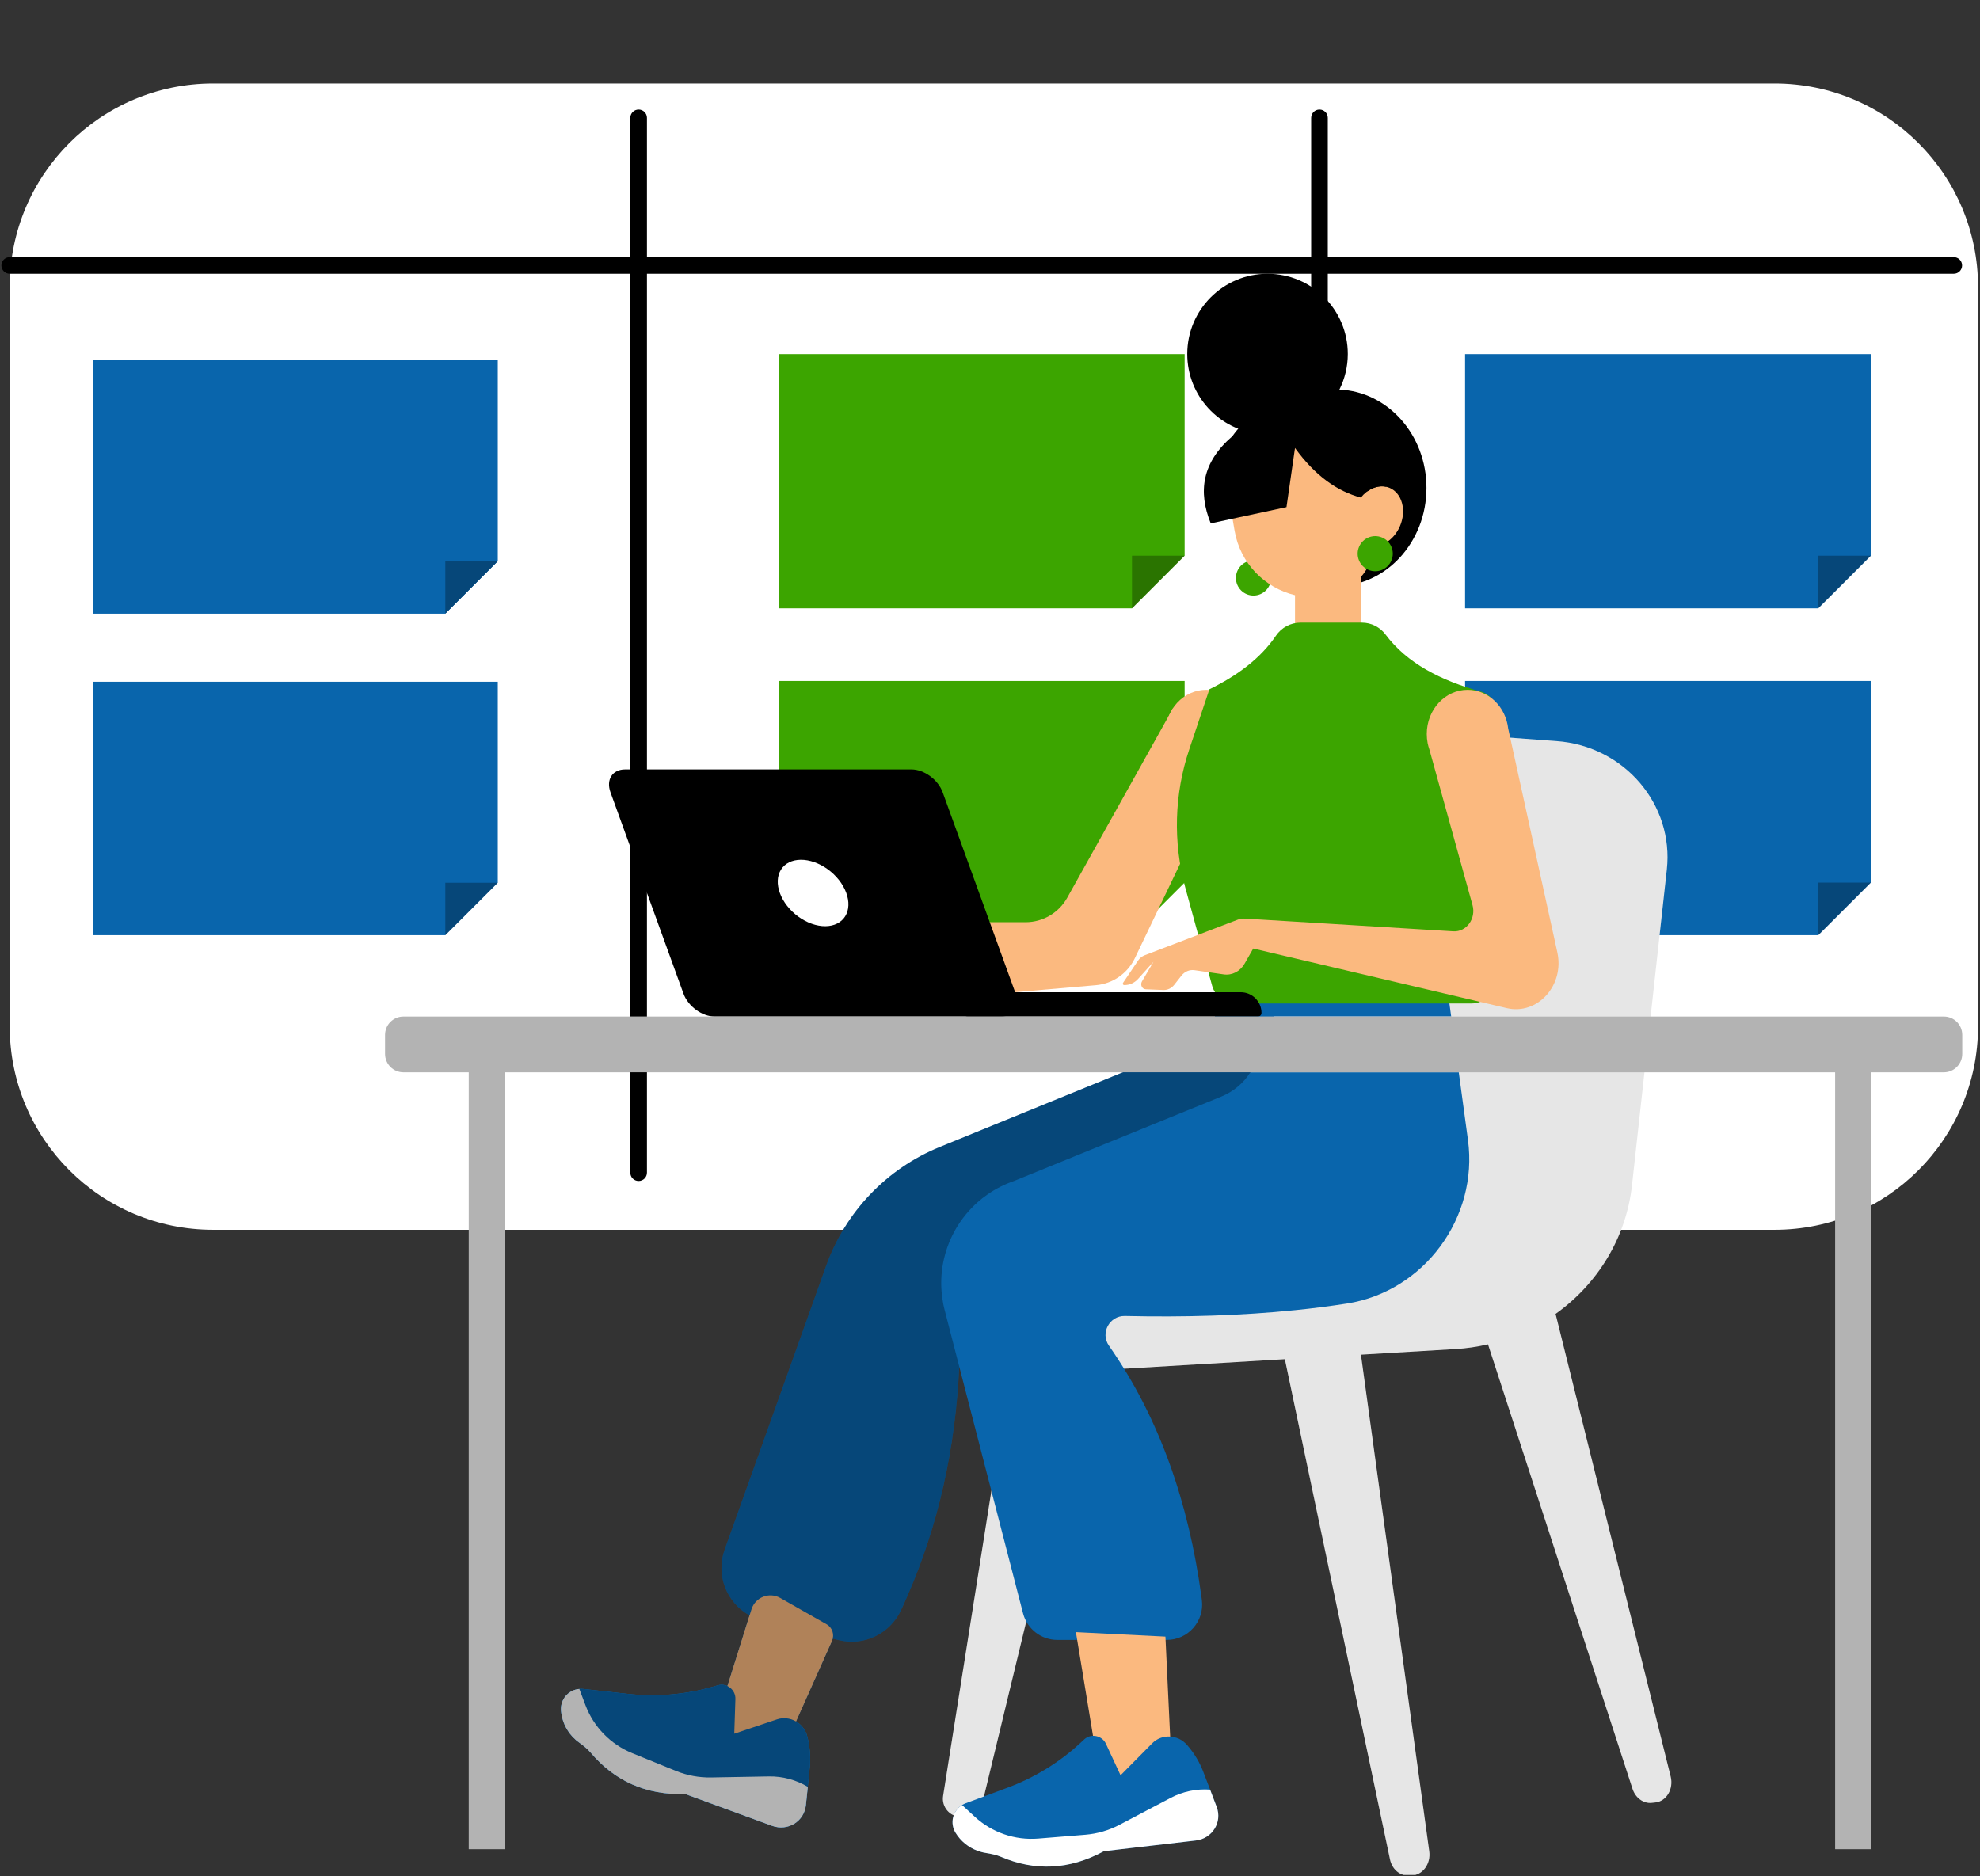 <svg xmlns="http://www.w3.org/2000/svg" xmlns:xlink="http://www.w3.org/1999/xlink" width="1910" zoomAndPan="magnify" viewBox="0 0 1432.5 1357.5" height="1810" preserveAspectRatio="xMidYMid meet" version="1.0"><rect x="0" y="0" width="1432.5" height="1357.5" fill="#333333" stroke="none"/><defs><filter x="0%" y="0%" width="100%" height="100%" id="8523dba105"><feColorMatrix values="0 0 0 0 1 0 0 0 0 1 0 0 0 0 1 0 0 0 1 0" color-interpolation-filters="sRGB"/></filter><clipPath id="1d1454bd5a"><path d="M 7 60.414 L 1431.984 60.414 L 1431.984 890 L 7 890 Z M 7 60.414 " clip-rule="nonzero"/></clipPath><clipPath id="efe707cca3"><path d="M 682 531 L 1210 531 L 1210 1356.688 L 682 1356.688 Z M 682 531 " clip-rule="nonzero"/></clipPath><clipPath id="fa24ec7389"><path d="M 681 529 L 1212 529 L 1212 1356.688 L 681 1356.688 Z M 681 529 " clip-rule="nonzero"/></clipPath><mask id="f0336f9f7c"><g filter="url(#8523dba105)"><rect x="-143.25" width="1719" fill="#000000" y="-135.75" height="1629" fill-opacity="0.1"/></g></mask><clipPath id="f2934ba1c1"><path d="M 1 2 L 529 2 L 529 827.688 L 1 827.688 Z M 1 2 " clip-rule="nonzero"/></clipPath><clipPath id="671561a282"><rect x="0" width="531" y="0" height="828"/></clipPath><mask id="f1eb44edcc"><g filter="url(#8523dba105)"><rect x="-143.25" width="1719" fill="#000000" y="-135.75" height="1629" fill-opacity="0.3"/></g></mask><clipPath id="b0c0fbb139"><rect x="0" width="504" y="0" height="550"/></clipPath><mask id="e2c9aa7b15"><g filter="url(#8523dba105)"><rect x="-143.25" width="1719" fill="#000000" y="-135.75" height="1629" fill-opacity="0.3"/></g></mask><clipPath id="cd8113964d"><rect x="0" width="42" y="0" height="46"/></clipPath><mask id="309c1abc49"><g filter="url(#8523dba105)"><rect x="-143.25" width="1719" fill="#000000" y="-135.75" height="1629" fill-opacity="0.3"/></g></mask><clipPath id="d473eef536"><path d="M 2 3 L 41 3 L 41 41.789 L 2 41.789 Z M 2 3 " clip-rule="nonzero"/></clipPath><clipPath id="494a45b05a"><rect x="0" width="42" y="0" height="42"/></clipPath><mask id="0aa85e6f55"><g filter="url(#8523dba105)"><rect x="-143.25" width="1719" fill="#000000" y="-135.75" height="1629" fill-opacity="0.3"/></g></mask><clipPath id="10bd42f1a4"><path d="M 2 4 L 41.938 4 L 41.938 43 L 2 43 Z M 2 4 " clip-rule="nonzero"/></clipPath><clipPath id="14f9f99d7c"><rect x="0" width="42" y="0" height="46"/></clipPath><mask id="ae83d10678"><g filter="url(#8523dba105)"><rect x="-143.25" width="1719" fill="#000000" y="-135.75" height="1629" fill-opacity="0.3"/></g></mask><clipPath id="00cf706194"><rect x="0" width="43" y="0" height="46"/></clipPath><mask id="af469096dc"><g filter="url(#8523dba105)"><rect x="-143.25" width="1719" fill="#000000" y="-135.75" height="1629" fill-opacity="0.3"/></g></mask><clipPath id="d591f16887"><path d="M 3 3 L 42 3 L 42 41.789 L 3 41.789 Z M 3 3 " clip-rule="nonzero"/></clipPath><clipPath id="07463fb7fd"><rect x="0" width="43" y="0" height="42"/></clipPath><mask id="87c9b5e155"><g filter="url(#8523dba105)"><rect x="-143.25" width="1719" fill="#000000" y="-135.75" height="1629" fill-opacity="0.3"/></g></mask><clipPath id="0b596345fa"><path d="M 3 3 L 1145 3 L 1145 606.227 L 3 606.227 Z M 3 3 " clip-rule="nonzero"/></clipPath><clipPath id="d310a2fb25"><rect x="0" width="1147" y="0" height="607"/></clipPath></defs><g clip-path="url(#1d1454bd5a)"><path fill="#ffffff" d="M 1283.867 889.859 L 154.223 889.859 C 72.926 889.859 7.02 823.953 7.02 742.652 L 7.02 207.617 C 7.02 126.32 72.926 60.414 154.223 60.414 L 1283.867 60.414 C 1365.168 60.414 1431.074 126.32 1431.074 207.617 L 1431.074 742.652 C 1431.074 823.953 1365.168 889.859 1283.867 889.859 Z M 1283.867 889.859 " fill-opacity="1" fill-rule="nonzero"/></g><path fill="#0965ac" d="M 1353.531 256.246 L 1353.531 402.109 L 1315.453 440.18 L 1059.953 440.18 L 1059.953 256.246 Z M 1353.531 256.246 " fill-opacity="1" fill-rule="nonzero"/><path fill="#0965ac" d="M 1353.531 492.758 L 1353.531 638.621 L 1315.453 676.688 L 1059.953 676.688 L 1059.953 492.758 Z M 1353.531 492.758 " fill-opacity="1" fill-rule="nonzero"/><path fill="#000000" d="M 954.617 854.543 C 951.293 854.543 948.602 851.852 948.602 848.527 L 948.602 85.289 C 948.602 81.965 951.293 79.273 954.617 79.273 C 957.941 79.273 960.633 81.965 960.633 85.289 L 960.633 848.527 C 960.633 851.852 957.941 854.543 954.617 854.543 Z M 954.617 854.543 " fill-opacity="1" fill-rule="nonzero"/><g clip-path="url(#efe707cca3)"><path fill="#ffffff" d="M 1208.703 1285.445 L 1125.422 950.707 C 1155.664 929.176 1176.512 895.844 1180.75 857.398 L 1205.91 629.266 C 1211.125 581.977 1175.078 539.867 1126.301 536.266 L 1056.699 531.129 L 969.109 751.688 L 763.336 867.141 L 779.32 964.141 C 779.164 964.105 779.027 964.035 778.867 964.004 L 749.953 958.59 C 742.68 957.227 735.715 962.141 734.559 969.449 L 682.328 1299.477 C 681.066 1307.453 687.23 1314.668 695.305 1314.668 L 697.957 1314.668 C 704.023 1314.668 709.301 1310.516 710.727 1304.617 L 786.324 991.98 L 929.574 983.48 L 1005.641 1345.484 C 1007.066 1352.27 1012.344 1357.051 1018.41 1357.051 L 1021.062 1357.051 C 1029.137 1357.051 1035.301 1348.746 1034.039 1339.566 L 984.617 980.211 L 1052.867 976.164 C 1060.969 975.68 1068.879 974.508 1076.543 972.719 L 1181.098 1294.363 C 1183.242 1300.957 1189 1305.148 1195.031 1304.496 L 1197.668 1304.215 C 1205.699 1303.352 1210.938 1294.434 1208.703 1285.445 Z M 1208.703 1285.445 " fill-opacity="1" fill-rule="nonzero"/></g><g clip-path="url(#fa24ec7389)"><g mask="url(#f0336f9f7c)"><g transform="matrix(1, 0, 0, 1, 681, 529)"><g clip-path="url(#671561a282)"><g clip-path="url(#f2934ba1c1)"><path fill="#000000" d="M 527.703 756.445 L 444.422 421.707 C 474.664 400.176 495.512 366.844 499.75 328.398 L 524.91 100.266 C 530.125 52.977 494.078 10.867 445.301 7.266 L 375.699 2.129 L 288.109 222.688 L 82.336 338.141 L 98.32 435.141 C 98.164 435.105 98.027 435.035 97.867 435.004 L 68.953 429.59 C 61.68 428.227 54.715 433.141 53.559 440.449 L 1.328 770.477 C 0.066 778.453 6.23 785.668 14.305 785.668 L 16.957 785.668 C 23.023 785.668 28.301 781.516 29.727 775.617 L 105.324 462.98 L 248.574 454.48 L 324.641 816.484 C 326.066 823.27 331.344 828.051 337.41 828.051 L 340.062 828.051 C 348.137 828.051 354.301 819.746 353.039 810.566 L 303.617 451.211 L 371.867 447.164 C 379.969 446.68 387.879 445.508 395.543 443.719 L 500.098 765.363 C 502.242 771.957 508 776.148 514.031 775.496 L 516.668 775.215 C 524.699 774.352 529.938 765.434 527.703 756.445 Z M 527.703 756.445 " fill-opacity="1" fill-rule="nonzero"/></g></g></g></g></g><path fill="#0965ac" d="M 1062.059 824.992 L 1045.824 705.52 L 969.945 714.051 L 885.312 705.066 L 875.953 749.977 L 758.473 797.895 L 679.891 829.953 C 641.555 845.586 611.68 876.855 597.734 915.828 L 588.227 942.434 L 524.227 1121.438 C 517.648 1139.93 525.879 1159.883 542.301 1168.867 L 526.293 1220.016 C 524.262 1219.074 521.895 1218.773 519.566 1219.414 L 515.242 1220.652 C 495.477 1226.293 474.652 1227.984 453.945 1225.652 L 422.152 1222.121 C 421.102 1222.008 420.121 1222.008 419.145 1222.121 C 411.254 1222.758 405.203 1229.637 405.918 1237.902 C 406.48 1244.969 409.488 1251.547 414.184 1256.621 C 415.613 1258.16 417.23 1259.625 418.996 1260.867 C 422 1263.047 424.973 1265.34 427.375 1268.195 C 444.438 1288.414 466.914 1298.977 495.738 1298.109 L 558.613 1321.109 C 569.926 1325.281 581.84 1317.953 583.039 1306.078 L 584.395 1292.926 L 585.82 1279.02 C 586.574 1271.766 586.008 1264.324 584.207 1257.145 L 584.02 1256.434 C 582.816 1251.66 579.77 1247.902 575.898 1245.609 L 602.621 1185.664 L 606.531 1186.68 C 624.758 1191.379 643.734 1182.359 651.777 1165.258 C 653.469 1161.652 655.121 1158.004 656.699 1154.359 C 678.723 1103.926 691.164 1048.754 694.02 988.887 L 736.789 1154.359 L 740.172 1167.438 C 743.102 1178.711 753.285 1186.605 764.938 1186.605 L 844.16 1186.605 C 859.57 1186.605 871.52 1173.039 869.527 1157.742 C 869.379 1156.613 869.227 1155.488 869.078 1154.359 C 859.945 1088.102 839.5 1026.996 802.258 973.629 C 795.906 964.531 802.707 951.98 813.832 952.207 C 857.125 953.184 898.352 951.941 936.988 947.996 C 949.801 946.719 962.355 945.102 974.605 943.188 C 1030.34 934.43 1069.652 880.914 1062.059 824.992 Z M 1062.059 824.992 " fill-opacity="1" fill-rule="nonzero"/><path fill="#000000" d="M 969.039 281.906 C 972.887 274.145 975.109 265.43 975.109 256.176 C 975.109 224.102 949.109 198.102 917.035 198.102 C 884.961 198.102 858.961 224.102 858.961 256.176 C 858.961 286.473 882.168 311.32 911.773 313.984 C 905.008 325.195 901.043 338.586 901.043 353 C 901.043 392.336 930.363 424.227 966.531 424.227 C 1002.699 424.227 1032.02 392.336 1032.02 353 C 1032.02 314.582 1004.035 283.352 969.039 281.906 Z M 969.039 281.906 " fill-opacity="1" fill-rule="nonzero"/><path fill="#0965ac" d="M 360.141 260.652 L 360.141 406.066 L 322.18 444.02 L 67.465 444.02 L 67.465 260.652 Z M 360.141 260.652 " fill-opacity="1" fill-rule="nonzero"/><path fill="#0965ac" d="M 360.141 406.066 L 322.18 444.02 L 322.18 406.066 Z M 360.141 406.066 " fill-opacity="1" fill-rule="nonzero"/><path fill="#0965ac" d="M 360.141 493.32 L 360.141 638.734 L 322.18 676.688 L 67.465 676.688 L 67.465 493.32 Z M 360.141 493.32 " fill-opacity="1" fill-rule="nonzero"/><path fill="#3ca500" d="M 857.059 256.246 L 857.059 402.109 L 818.984 440.18 L 563.484 440.18 L 563.484 256.246 Z M 857.059 256.246 " fill-opacity="1" fill-rule="nonzero"/><path fill="#3ca500" d="M 857.059 492.758 L 857.059 638.621 L 818.984 676.688 L 563.484 676.688 L 563.484 492.758 Z M 857.059 492.758 " fill-opacity="1" fill-rule="nonzero"/><path fill="#000000" d="M 1413.523 198.102 L 7.02 198.102 C 3.695 198.102 1.004 195.41 1.004 192.086 C 1.004 188.762 3.695 186.07 7.02 186.07 L 1413.523 186.07 C 1416.848 186.07 1419.539 188.762 1419.539 192.086 C 1419.539 195.41 1416.848 198.102 1413.523 198.102 Z M 1413.523 198.102 " fill-opacity="1" fill-rule="nonzero"/><path fill="#000000" d="M 462.039 854.543 C 458.715 854.543 456.023 851.852 456.023 848.527 L 456.023 85.289 C 456.023 81.965 458.715 79.273 462.039 79.273 C 465.359 79.273 468.055 81.965 468.055 85.289 L 468.055 848.527 C 468.055 851.852 465.359 854.543 462.039 854.543 Z M 462.039 854.543 " fill-opacity="1" fill-rule="nonzero"/><path fill="#fbb97f" d="M 567.172 1265.156 L 601.938 1187.23 C 603.895 1182.84 602.203 1177.68 598.023 1175.305 L 564.531 1156.266 C 556.551 1151.727 546.422 1155.719 543.676 1164.477 L 513.789 1259.926 Z M 567.172 1265.156 " fill-opacity="1" fill-rule="nonzero"/><path fill="#0965ac" d="M 419.152 1222.102 C 420.125 1221.992 421.113 1222.008 422.148 1222.117 L 453.949 1225.652 C 474.672 1227.977 495.473 1226.273 515.262 1220.668 L 519.555 1219.43 C 525.875 1217.664 532.25 1222.73 532.051 1229.34 L 531.227 1254.484 L 562.129 1244.105 C 571.395 1241.004 581.586 1246.723 584.02 1256.422 L 584.211 1257.129 C 586.016 1264.34 586.559 1271.75 585.824 1279.035 L 584.41 1292.91 L 583.047 1306.09 C 581.852 1317.945 569.941 1325.27 558.609 1321.125 L 495.742 1298.102 C 466.91 1298.973 444.449 1288.398 427.367 1268.18 C 424.965 1265.336 422.008 1263.055 419 1260.863 C 417.238 1259.617 415.625 1258.18 414.188 1256.629 C 409.477 1251.551 406.488 1244.969 405.91 1237.922 C 405.207 1229.641 411.258 1222.77 419.152 1222.102 Z M 419.152 1222.102 " fill-opacity="1" fill-rule="nonzero"/><path fill="#ffffff" d="M 419.152 1222.102 L 423.543 1233.758 C 429.492 1249.598 441.785 1262.203 457.457 1268.562 L 489.125 1281.438 C 497.164 1284.684 505.77 1286.285 514.418 1286.129 L 556.258 1285.383 C 566.16 1285.223 575.914 1287.812 584.41 1292.91 L 583.047 1306.09 C 581.852 1317.945 569.941 1325.27 558.609 1321.125 L 495.742 1298.102 C 466.91 1298.973 444.449 1288.398 427.367 1268.18 C 424.965 1265.336 422.008 1263.055 419 1260.863 C 417.238 1259.617 415.625 1258.18 414.188 1256.629 C 409.477 1251.551 406.488 1244.969 405.91 1237.922 C 405.207 1229.641 411.258 1222.77 419.152 1222.102 Z M 419.152 1222.102 " fill-opacity="1" fill-rule="nonzero"/><path fill="#fbb97f" d="M 847.605 1277.914 L 843.168 1184.215 L 778.395 1180.977 L 797.582 1297.273 Z M 847.605 1277.914 " fill-opacity="1" fill-rule="nonzero"/><path fill="#0965ac" d="M 696.051 1306.105 C 696.867 1305.57 697.758 1305.137 698.73 1304.77 L 728.723 1293.609 C 748.273 1286.359 766.078 1275.473 781.223 1261.559 L 784.5 1258.52 C 789.348 1254.098 797.324 1255.75 800.117 1261.742 L 810.703 1284.566 L 833.625 1261.391 C 840.504 1254.445 852.176 1254.965 858.715 1262.527 L 859.207 1263.074 C 864.066 1268.703 867.883 1275.074 870.508 1281.91 L 875.492 1294.938 L 880.207 1307.316 C 884.48 1318.441 877.141 1330.344 865.152 1331.746 L 798.652 1339.488 C 773.301 1353.246 748.484 1353.918 724.129 1343.551 C 720.703 1342.094 717.035 1341.387 713.367 1340.785 C 711.227 1340.465 709.141 1339.906 707.16 1339.172 C 700.668 1336.758 695.039 1332.223 691.348 1326.195 C 686.992 1319.113 689.305 1310.254 696.051 1306.105 Z M 696.051 1306.105 " fill-opacity="1" fill-rule="nonzero"/><path fill="#3ca500" d="M 919.586 418.211 C 919.586 419.043 919.504 419.871 919.34 420.688 C 919.18 421.508 918.938 422.301 918.617 423.074 C 918.297 423.844 917.906 424.578 917.441 425.27 C 916.98 425.965 916.453 426.605 915.863 427.195 C 915.273 427.785 914.629 428.312 913.938 428.777 C 913.242 429.242 912.512 429.633 911.738 429.953 C 910.969 430.27 910.172 430.512 909.355 430.676 C 908.535 430.84 907.711 430.918 906.875 430.918 C 906.039 430.918 905.215 430.84 904.395 430.676 C 903.578 430.512 902.781 430.27 902.012 429.953 C 901.238 429.633 900.508 429.242 899.812 428.777 C 899.121 428.312 898.477 427.785 897.887 427.195 C 897.297 426.605 896.77 425.965 896.309 425.27 C 895.844 424.578 895.453 423.844 895.133 423.074 C 894.812 422.301 894.57 421.508 894.41 420.688 C 894.246 419.871 894.164 419.043 894.164 418.211 C 894.164 417.375 894.246 416.547 894.41 415.73 C 894.57 414.91 894.812 414.117 895.133 413.344 C 895.453 412.574 895.844 411.84 896.309 411.148 C 896.77 410.453 897.297 409.812 897.887 409.223 C 898.477 408.633 899.121 408.105 899.812 407.641 C 900.508 407.176 901.238 406.785 902.012 406.465 C 902.781 406.148 903.578 405.906 904.395 405.742 C 905.215 405.582 906.039 405.5 906.875 405.5 C 907.711 405.5 908.535 405.582 909.355 405.742 C 910.172 405.906 910.969 406.148 911.738 406.465 C 912.512 406.785 913.242 407.176 913.938 407.641 C 914.629 408.105 915.273 408.633 915.863 409.223 C 916.453 409.812 916.98 410.453 917.441 411.148 C 917.906 411.84 918.297 412.574 918.617 413.344 C 918.938 414.117 919.18 414.91 919.34 415.73 C 919.504 416.547 919.586 417.375 919.586 418.211 Z M 919.586 418.211 " fill-opacity="1" fill-rule="nonzero"/><path fill="#fbb97f" d="M 1014.754 365.996 C 1012.824 354.777 1003.211 349.07 993.277 353.25 C 991.859 353.848 990.539 354.648 989.277 355.559 L 980.707 305.742 C 979.469 298.543 972.625 293.711 965.426 294.949 L 930.016 301.039 C 902.617 305.754 884.227 331.785 888.941 359.184 L 893.223 384.09 C 897.277 407.66 915.039 425.43 936.918 430.652 L 936.918 481.098 L 984.418 481.098 L 984.418 417.754 C 989.867 411.508 993.402 403.672 994.375 395.223 C 996.289 395.145 998.27 394.723 1000.27 393.883 C 1010.199 389.703 1016.684 377.215 1014.754 365.996 Z M 1014.754 365.996 " fill-opacity="1" fill-rule="nonzero"/><path fill="#ffffff" d="M 696.051 1306.105 L 705.219 1314.535 C 717.66 1326.004 734.316 1331.723 751.168 1330.348 L 785.246 1327.586 C 793.883 1326.867 802.289 1324.426 809.941 1320.391 L 846.965 1300.891 C 855.734 1296.289 865.609 1294.211 875.492 1294.938 L 880.207 1307.316 C 884.48 1318.441 877.141 1330.344 865.152 1331.746 L 798.652 1339.488 C 773.301 1353.246 748.484 1353.918 724.129 1343.551 C 720.703 1342.094 717.035 1341.387 713.367 1340.785 C 711.227 1340.465 709.141 1339.906 707.16 1339.172 C 700.668 1336.758 695.039 1332.223 691.348 1326.195 C 686.992 1319.113 689.305 1310.254 696.051 1306.105 Z M 696.051 1306.105 " fill-opacity="1" fill-rule="nonzero"/><path fill="#ffffff" d="M 1055.406 775.91 L 904.629 775.91 C 906.172 773.504 907.484 770.949 908.574 768.242 L 921.504 735.547 L 1049.922 735.547 Z M 1055.406 775.91 " fill-opacity="1" fill-rule="nonzero"/><path fill="#fbb97f" d="M 848.832 512.145 L 772.121 649.582 C 766.02 660.516 754.477 667.293 741.957 667.293 L 694.605 667.293 L 724.531 718.766 L 792.844 712.867 C 805.023 711.816 815.742 704.402 821.027 693.375 L 875.957 578.711 Z M 848.832 512.145 " fill-opacity="1" fill-rule="nonzero"/><path fill="#fbb97f" d="M 902.184 531.129 C 902.184 532.176 902.137 533.219 902.043 534.262 C 901.949 535.305 901.805 536.34 901.617 537.367 C 901.426 538.395 901.191 539.41 900.91 540.414 C 900.629 541.414 900.305 542.402 899.934 543.367 C 899.562 544.336 899.148 545.281 898.691 546.207 C 898.234 547.129 897.738 548.027 897.199 548.898 C 896.66 549.77 896.086 550.609 895.469 551.418 C 894.855 552.23 894.203 553.004 893.52 553.746 C 892.836 554.484 892.117 555.188 891.367 555.852 C 890.621 556.52 889.844 557.141 889.035 557.723 C 888.23 558.305 887.402 558.844 886.547 559.336 C 885.691 559.832 884.816 560.277 883.922 560.68 C 883.027 561.078 882.117 561.434 881.188 561.738 C 880.262 562.039 879.32 562.297 878.371 562.5 C 877.422 562.703 876.465 562.855 875.5 562.961 C 874.535 563.062 873.57 563.113 872.602 563.113 C 871.633 563.113 870.664 563.062 869.699 562.961 C 868.734 562.855 867.777 562.703 866.828 562.5 C 865.879 562.297 864.941 562.039 864.012 561.738 C 863.086 561.434 862.176 561.078 861.277 560.68 C 860.383 560.277 859.508 559.832 858.652 559.336 C 857.801 558.844 856.969 558.305 856.164 557.723 C 855.359 557.141 854.582 556.52 853.832 555.852 C 853.082 555.188 852.367 554.484 851.68 553.746 C 850.996 553.004 850.348 552.23 849.73 551.418 C 849.117 550.609 848.539 549.77 848 548.898 C 847.465 548.027 846.965 547.129 846.508 546.207 C 846.051 545.281 845.637 544.336 845.27 543.367 C 844.898 542.402 844.57 541.414 844.289 540.414 C 844.008 539.41 843.773 538.395 843.586 537.367 C 843.395 536.34 843.254 535.305 843.16 534.262 C 843.062 533.219 843.016 532.176 843.016 531.129 C 843.016 530.082 843.062 529.035 843.16 527.992 C 843.254 526.949 843.395 525.914 843.586 524.887 C 843.773 523.859 844.008 522.844 844.289 521.844 C 844.57 520.84 844.898 519.855 845.27 518.887 C 845.637 517.918 846.051 516.973 846.508 516.051 C 846.965 515.125 847.465 514.23 848 513.359 C 848.539 512.488 849.117 511.645 849.73 510.836 C 850.348 510.027 850.996 509.25 851.68 508.512 C 852.367 507.77 853.082 507.066 853.832 506.402 C 854.582 505.738 855.359 505.113 856.164 504.531 C 856.969 503.949 857.801 503.414 858.652 502.918 C 859.508 502.426 860.383 501.977 861.277 501.578 C 862.176 501.176 863.086 500.824 864.012 500.52 C 864.941 500.215 865.879 499.961 866.828 499.758 C 867.777 499.551 868.734 499.398 869.699 499.297 C 870.664 499.195 871.633 499.141 872.602 499.141 C 873.57 499.141 874.535 499.191 875.5 499.297 C 876.465 499.398 877.422 499.551 878.371 499.758 C 879.32 499.961 880.262 500.215 881.188 500.52 C 882.117 500.824 883.027 501.176 883.922 501.578 C 884.816 501.977 885.691 502.426 886.547 502.918 C 887.402 503.414 888.23 503.949 889.035 504.531 C 889.844 505.113 890.621 505.738 891.367 506.402 C 892.117 507.066 892.836 507.77 893.52 508.512 C 894.203 509.25 894.855 510.027 895.469 510.836 C 896.086 511.645 896.66 512.488 897.199 513.359 C 897.738 514.23 898.234 515.125 898.691 516.051 C 899.148 516.973 899.562 517.918 899.934 518.887 C 900.305 519.855 900.629 520.84 900.91 521.844 C 901.191 522.844 901.426 523.859 901.617 524.887 C 901.805 525.914 901.949 526.949 902.043 527.992 C 902.137 529.035 902.184 530.082 902.184 531.129 Z M 902.184 531.129 " fill-opacity="1" fill-rule="nonzero"/><path fill="#3ca500" d="M 874.984 498.746 C 895.477 488.73 912.125 476.195 923.133 459.973 C 927.129 454.082 933.758 450.535 940.871 450.535 L 985.273 450.535 C 992.043 450.535 998.387 453.75 1002.445 459.168 C 1018.008 479.945 1042.383 492.453 1071.539 500.469 C 1077.727 502.172 1082.066 507.727 1082.066 514.141 L 1082.066 708.582 C 1082.066 718.254 1074.223 726.098 1064.551 726.098 L 893.832 726.098 C 885.938 726.098 879.02 720.816 876.938 713.203 L 857.559 642.336 C 848.562 609.441 849.547 574.613 860.391 542.277 Z M 874.984 498.746 " fill-opacity="1" fill-rule="nonzero"/><path fill="#fbb97f" d="M 1126.66 688.902 L 1091.195 527.34 L 1091.176 527.344 C 1089.441 511.465 1076.973 499.141 1061.82 499.141 C 1045.48 499.141 1032.238 513.461 1032.238 531.129 C 1032.238 533.395 1032.461 535.602 1032.875 537.73 L 1032.867 537.734 L 1032.918 537.914 C 1033.227 539.453 1033.652 540.938 1034.156 542.387 L 1065.312 654.805 C 1068.094 664.645 1060.961 674.473 1051.461 673.891 L 900.539 664.668 C 898.848 664.562 897.148 664.824 895.562 665.43 L 828.113 691.223 C 826.223 691.945 824.578 693.27 823.395 695.023 L 812.5 711.168 C 812.059 711.824 812.477 712.75 813.23 712.773 C 817.047 712.891 820.734 711.273 823.395 708.312 L 834.527 695.93 L 826.172 710.176 C 824.762 712.578 826.293 715.73 828.926 715.84 L 841.668 716.355 C 844.676 716.477 847.574 715.102 849.523 712.621 L 854.789 705.93 C 857.113 702.977 860.664 701.504 864.219 702.016 L 885.332 705.059 C 891.332 705.922 897.238 702.895 900.418 697.332 L 906.695 686.34 L 1090.109 729.473 C 1112.418 734.719 1132.094 712.879 1126.66 688.902 Z M 1126.66 688.902 " fill-opacity="1" fill-rule="nonzero"/><path fill="#000000" d="M 910.105 735.543 L 699.996 735.543 C 698.574 735.543 697.426 734.391 697.426 732.973 L 697.426 720.527 C 697.426 719.109 698.574 717.961 699.996 717.961 L 897.66 717.961 C 905.953 717.961 912.672 724.68 912.672 732.973 C 912.672 734.391 911.523 735.543 910.105 735.543 Z M 910.105 735.543 " fill-opacity="1" fill-rule="nonzero"/><path fill="#000000" d="M 724.273 735.543 L 517.035 735.543 C 507.898 735.543 497.809 728.133 494.496 719 L 441.672 573.277 C 438.359 564.141 443.078 556.734 452.215 556.734 L 659.453 556.734 C 668.59 556.734 678.684 564.141 681.996 573.277 L 734.82 719 C 738.133 728.133 733.41 735.543 724.273 735.543 Z M 724.273 735.543 " fill-opacity="1" fill-rule="nonzero"/><path fill="#ffffff" d="M 601.109 630.73 C 601.832 631.332 602.535 631.961 603.215 632.613 C 603.891 633.262 604.547 633.934 605.172 634.625 C 605.801 635.316 606.398 636.023 606.969 636.746 C 607.539 637.473 608.078 638.211 608.586 638.961 C 609.094 639.715 609.566 640.473 610.004 641.246 C 610.445 642.016 610.848 642.793 611.215 643.574 C 611.582 644.359 611.914 645.145 612.207 645.93 C 612.496 646.719 612.75 647.504 612.965 648.289 C 613.18 649.07 613.352 649.852 613.484 650.625 C 613.617 651.398 613.711 652.16 613.762 652.918 C 613.812 653.672 613.824 654.414 613.793 655.145 C 613.762 655.875 613.691 656.586 613.578 657.285 C 613.469 657.984 613.312 658.66 613.121 659.32 C 612.93 659.977 612.695 660.613 612.422 661.227 C 612.152 661.84 611.84 662.426 611.492 662.988 C 611.145 663.547 610.758 664.082 610.34 664.586 C 609.918 665.09 609.461 665.562 608.969 666.008 C 608.48 666.449 607.957 666.859 607.402 667.238 C 606.848 667.613 606.266 667.957 605.652 668.262 C 605.039 668.57 604.398 668.844 603.734 669.078 C 603.066 669.312 602.375 669.512 601.664 669.672 C 600.953 669.832 600.219 669.953 599.465 670.035 C 598.715 670.121 597.945 670.164 597.16 670.172 C 596.375 670.18 595.578 670.148 594.77 670.078 C 593.961 670.008 593.141 669.898 592.316 669.75 C 591.488 669.602 590.656 669.418 589.82 669.195 C 588.984 668.977 588.148 668.715 587.312 668.422 C 586.477 668.125 585.641 667.797 584.812 667.43 C 583.984 667.066 583.16 666.668 582.348 666.234 C 581.531 665.805 580.727 665.34 579.938 664.848 C 579.145 664.352 578.367 663.828 577.605 663.277 C 576.844 662.727 576.102 662.148 575.379 661.543 C 574.656 660.938 573.953 660.312 573.273 659.66 C 572.598 659.012 571.941 658.34 571.316 657.648 C 570.688 656.957 570.09 656.25 569.52 655.523 C 568.949 654.801 568.41 654.062 567.902 653.309 C 567.395 652.559 566.922 651.797 566.484 651.027 C 566.043 650.258 565.641 649.48 565.273 648.695 C 564.902 647.914 564.574 647.129 564.281 646.344 C 563.992 645.555 563.738 644.77 563.523 643.984 C 563.309 643.203 563.137 642.422 563.004 641.648 C 562.871 640.875 562.777 640.113 562.727 639.355 C 562.676 638.602 562.664 637.859 562.695 637.129 C 562.723 636.398 562.797 635.684 562.906 634.988 C 563.02 634.289 563.172 633.613 563.367 632.953 C 563.559 632.297 563.793 631.66 564.066 631.047 C 564.336 630.434 564.648 629.848 564.996 629.285 C 565.344 628.727 565.73 628.191 566.148 627.688 C 566.57 627.184 567.027 626.707 567.516 626.266 C 568.008 625.824 568.531 625.414 569.086 625.035 C 569.641 624.66 570.223 624.316 570.836 624.008 C 571.449 623.703 572.09 623.43 572.754 623.195 C 573.422 622.961 574.109 622.762 574.824 622.602 C 575.535 622.441 576.27 622.32 577.02 622.238 C 577.773 622.152 578.543 622.105 579.328 622.102 C 580.113 622.094 580.91 622.125 581.719 622.195 C 582.527 622.266 583.348 622.375 584.172 622.523 C 585 622.668 585.832 622.855 586.668 623.074 C 587.504 623.297 588.34 623.555 589.176 623.852 C 590.012 624.145 590.844 624.477 591.676 624.84 C 592.504 625.207 593.328 625.605 594.141 626.035 C 594.957 626.469 595.762 626.93 596.551 627.426 C 597.344 627.922 598.121 628.441 598.883 628.996 C 599.645 629.547 600.387 630.125 601.109 630.73 Z M 601.109 630.73 " fill-opacity="1" fill-rule="nonzero"/><path fill="#3ca500" d="M 1007.664 400.637 C 1007.664 401.469 1007.582 402.297 1007.418 403.117 C 1007.254 403.934 1007.016 404.73 1006.695 405.5 C 1006.375 406.27 1005.984 407.004 1005.52 407.699 C 1005.055 408.391 1004.531 409.035 1003.941 409.625 C 1003.348 410.215 1002.707 410.742 1002.012 411.203 C 1001.32 411.668 1000.586 412.059 999.816 412.379 C 999.047 412.699 998.25 412.938 997.434 413.102 C 996.613 413.266 995.785 413.348 994.953 413.348 C 994.117 413.348 993.289 413.266 992.473 413.102 C 991.652 412.938 990.859 412.699 990.09 412.379 C 989.316 412.059 988.586 411.668 987.891 411.203 C 987.195 410.742 986.555 410.215 985.965 409.625 C 985.375 409.035 984.848 408.391 984.383 407.699 C 983.922 407.004 983.527 406.27 983.211 405.5 C 982.891 404.73 982.648 403.934 982.484 403.117 C 982.324 402.297 982.242 401.469 982.242 400.637 C 982.242 399.801 982.324 398.977 982.484 398.156 C 982.648 397.336 982.891 396.543 983.211 395.773 C 983.527 395 983.922 394.27 984.383 393.574 C 984.848 392.879 985.375 392.238 985.965 391.648 C 986.555 391.059 987.195 390.531 987.891 390.066 C 988.586 389.605 989.316 389.211 990.09 388.895 C 990.859 388.574 991.652 388.332 992.473 388.172 C 993.289 388.008 994.117 387.926 994.953 387.926 C 995.785 387.926 996.613 388.008 997.434 388.172 C 998.25 388.332 999.047 388.574 999.816 388.895 C 1000.586 389.211 1001.32 389.605 1002.012 390.066 C 1002.707 390.531 1003.348 391.059 1003.941 391.648 C 1004.531 392.238 1005.055 392.879 1005.52 393.574 C 1005.984 394.27 1006.375 395 1006.695 395.773 C 1007.016 396.543 1007.254 397.336 1007.418 398.156 C 1007.582 398.977 1007.664 399.801 1007.664 400.637 Z M 1007.664 400.637 " fill-opacity="1" fill-rule="nonzero"/><path fill="#ffffff" d="M 1406.367 735.543 L 291.891 735.543 C 284.547 735.543 278.59 741.496 278.59 748.844 L 278.59 762.598 C 278.59 769.941 284.547 775.898 291.891 775.898 L 339.148 775.898 L 339.148 1338.016 L 365.129 1338.016 L 365.129 775.898 L 1327.703 775.898 L 1327.703 1338.016 L 1353.68 1338.016 L 1353.68 775.898 L 1406.367 775.898 C 1413.711 775.898 1419.668 769.941 1419.668 762.598 L 1419.668 748.844 C 1419.668 741.496 1413.711 735.543 1406.367 735.543 Z M 1406.367 735.543 " fill-opacity="1" fill-rule="nonzero"/><g mask="url(#f1eb44edcc)"><g transform="matrix(1, 0, 0, 1, 403, 774)"><g clip-path="url(#b0c0fbb139)"><path fill="#000000" d="M 501.629 1.91 C 496.633 9.766 489.301 15.926 480.547 19.496 L 330.633 80.531 C 323.605 82.973 317.141 86.281 311.312 90.379 C 308.797 92.105 306.43 93.984 304.172 96.016 C 302.672 97.328 301.242 98.719 299.852 100.188 C 298.461 101.613 297.109 103.078 295.867 104.621 C 295.832 104.66 295.867 104.66 295.867 104.66 C 292.672 108.492 289.891 112.625 287.523 116.949 C 287.523 116.984 287.523 116.984 287.523 116.984 C 279.82 131.078 276.477 147.5 278.582 164.152 C 278.992 167.422 279.594 170.727 280.461 173.996 L 291.02 214.887 C 287.938 279.078 273.883 337.93 248.777 391.258 C 240.734 408.359 221.758 417.379 203.531 412.68 L 199.621 411.664 L 172.898 471.609 C 176.77 473.902 179.816 477.66 181.02 482.434 L 181.207 483.145 C 183.008 490.324 183.574 497.766 182.82 505.02 L 181.395 518.926 L 180.039 532.078 C 178.84 543.953 166.926 551.281 155.613 547.109 L 92.738 524.109 C 63.914 524.977 41.438 514.414 24.375 494.195 C 21.973 491.34 19 489.047 15.996 486.867 C 14.23 485.625 12.613 484.16 11.184 482.621 C 6.488 477.547 3.48 470.969 2.918 463.902 C 2.203 455.637 8.254 448.758 16.145 448.121 C 17.121 448.008 18.102 448.008 19.152 448.121 L 50.945 451.652 C 71.652 453.984 92.477 452.293 112.242 446.652 L 116.566 445.414 C 118.895 444.773 121.262 445.074 123.293 446.016 L 139.301 394.867 C 122.879 385.883 114.648 365.93 121.227 347.438 L 194.734 141.828 C 208.68 102.855 238.555 71.586 276.891 55.953 L 409.367 1.91 Z M 501.629 1.91 " fill-opacity="1" fill-rule="nonzero"/></g></g></g><g mask="url(#e2c9aa7b15)"><g transform="matrix(1, 0, 0, 1, 320, 402)"><g clip-path="url(#cd8113964d)"><path fill="#000000" d="M 2.18 4.066 L 2.18 42.02 L 40.141 4.066 Z M 2.18 4.066 " fill-opacity="1" fill-rule="nonzero"/></g></g></g><g mask="url(#309c1abc49)"><g transform="matrix(1, 0, 0, 1, 320, 635)"><g clip-path="url(#494a45b05a)"><g clip-path="url(#d473eef536)"><path fill="#000000" d="M 2.18 3.734 L 2.18 41.688 L 40.141 3.734 Z M 2.18 3.734 " fill-opacity="1" fill-rule="nonzero"/></g></g></g></g><g mask="url(#0aa85e6f55)"><g transform="matrix(1, 0, 0, 1, 816, 398)"><g clip-path="url(#14f9f99d7c)"><g clip-path="url(#10bd42f1a4)"><path fill="#000000" d="M 2.984 4.109 L 2.984 42.18 L 41.059 4.109 Z M 2.984 4.109 " fill-opacity="1" fill-rule="nonzero"/></g></g></g></g><g mask="url(#ae83d10678)"><g transform="matrix(1, 0, 0, 1, 1312, 398)"><g clip-path="url(#00cf706194)"><path fill="#000000" d="M 3.453 4.109 L 3.453 42.18 L 41.531 4.109 Z M 3.453 4.109 " fill-opacity="1" fill-rule="nonzero"/></g></g></g><g mask="url(#af469096dc)"><g transform="matrix(1, 0, 0, 1, 1312, 635)"><g clip-path="url(#07463fb7fd)"><g clip-path="url(#d591f16887)"><path fill="#000000" d="M 3.453 3.621 L 3.453 41.688 L 41.531 3.621 Z M 3.453 3.621 " fill-opacity="1" fill-rule="nonzero"/></g></g></g></g><g mask="url(#87c9b5e155)"><g transform="matrix(1, 0, 0, 1, 275, 732)"><g clip-path="url(#d310a2fb25)"><g clip-path="url(#0b596345fa)"><path fill="#000000" d="M 1144.652 16.852 L 1144.652 30.605 C 1144.652 37.934 1138.715 43.91 1131.348 43.91 L 1078.695 43.91 L 1078.695 606.023 L 1052.688 606.023 L 1052.688 43.91 L 90.141 43.91 L 90.141 606.023 L 64.133 606.023 L 64.133 43.91 L 16.895 43.91 C 9.527 43.91 3.59 37.934 3.59 30.605 L 3.59 16.852 C 3.59 9.484 9.527 3.547 16.895 3.547 L 1131.348 3.547 C 1138.715 3.547 1144.652 9.484 1144.652 16.852 Z M 1144.652 16.852 " fill-opacity="1" fill-rule="nonzero"/></g></g></g></g><path fill="#000000" d="M 1003.02 352.25 C 1000.012 351.535 996.668 351.836 993.285 353.262 C 989.902 354.691 986.934 357.059 984.566 360.027 C 967.652 355.52 951.605 344.469 936.91 324.137 L 930.75 366.941 L 875.953 378.707 C 866.711 355.969 869.453 334.66 891.551 315.68 C 908.914 291.477 932.402 284.488 959.574 287.906 C 975.621 289.938 988.812 301.625 993.172 317.223 Z M 1003.02 352.25 " fill-opacity="1" fill-rule="nonzero"/></svg>